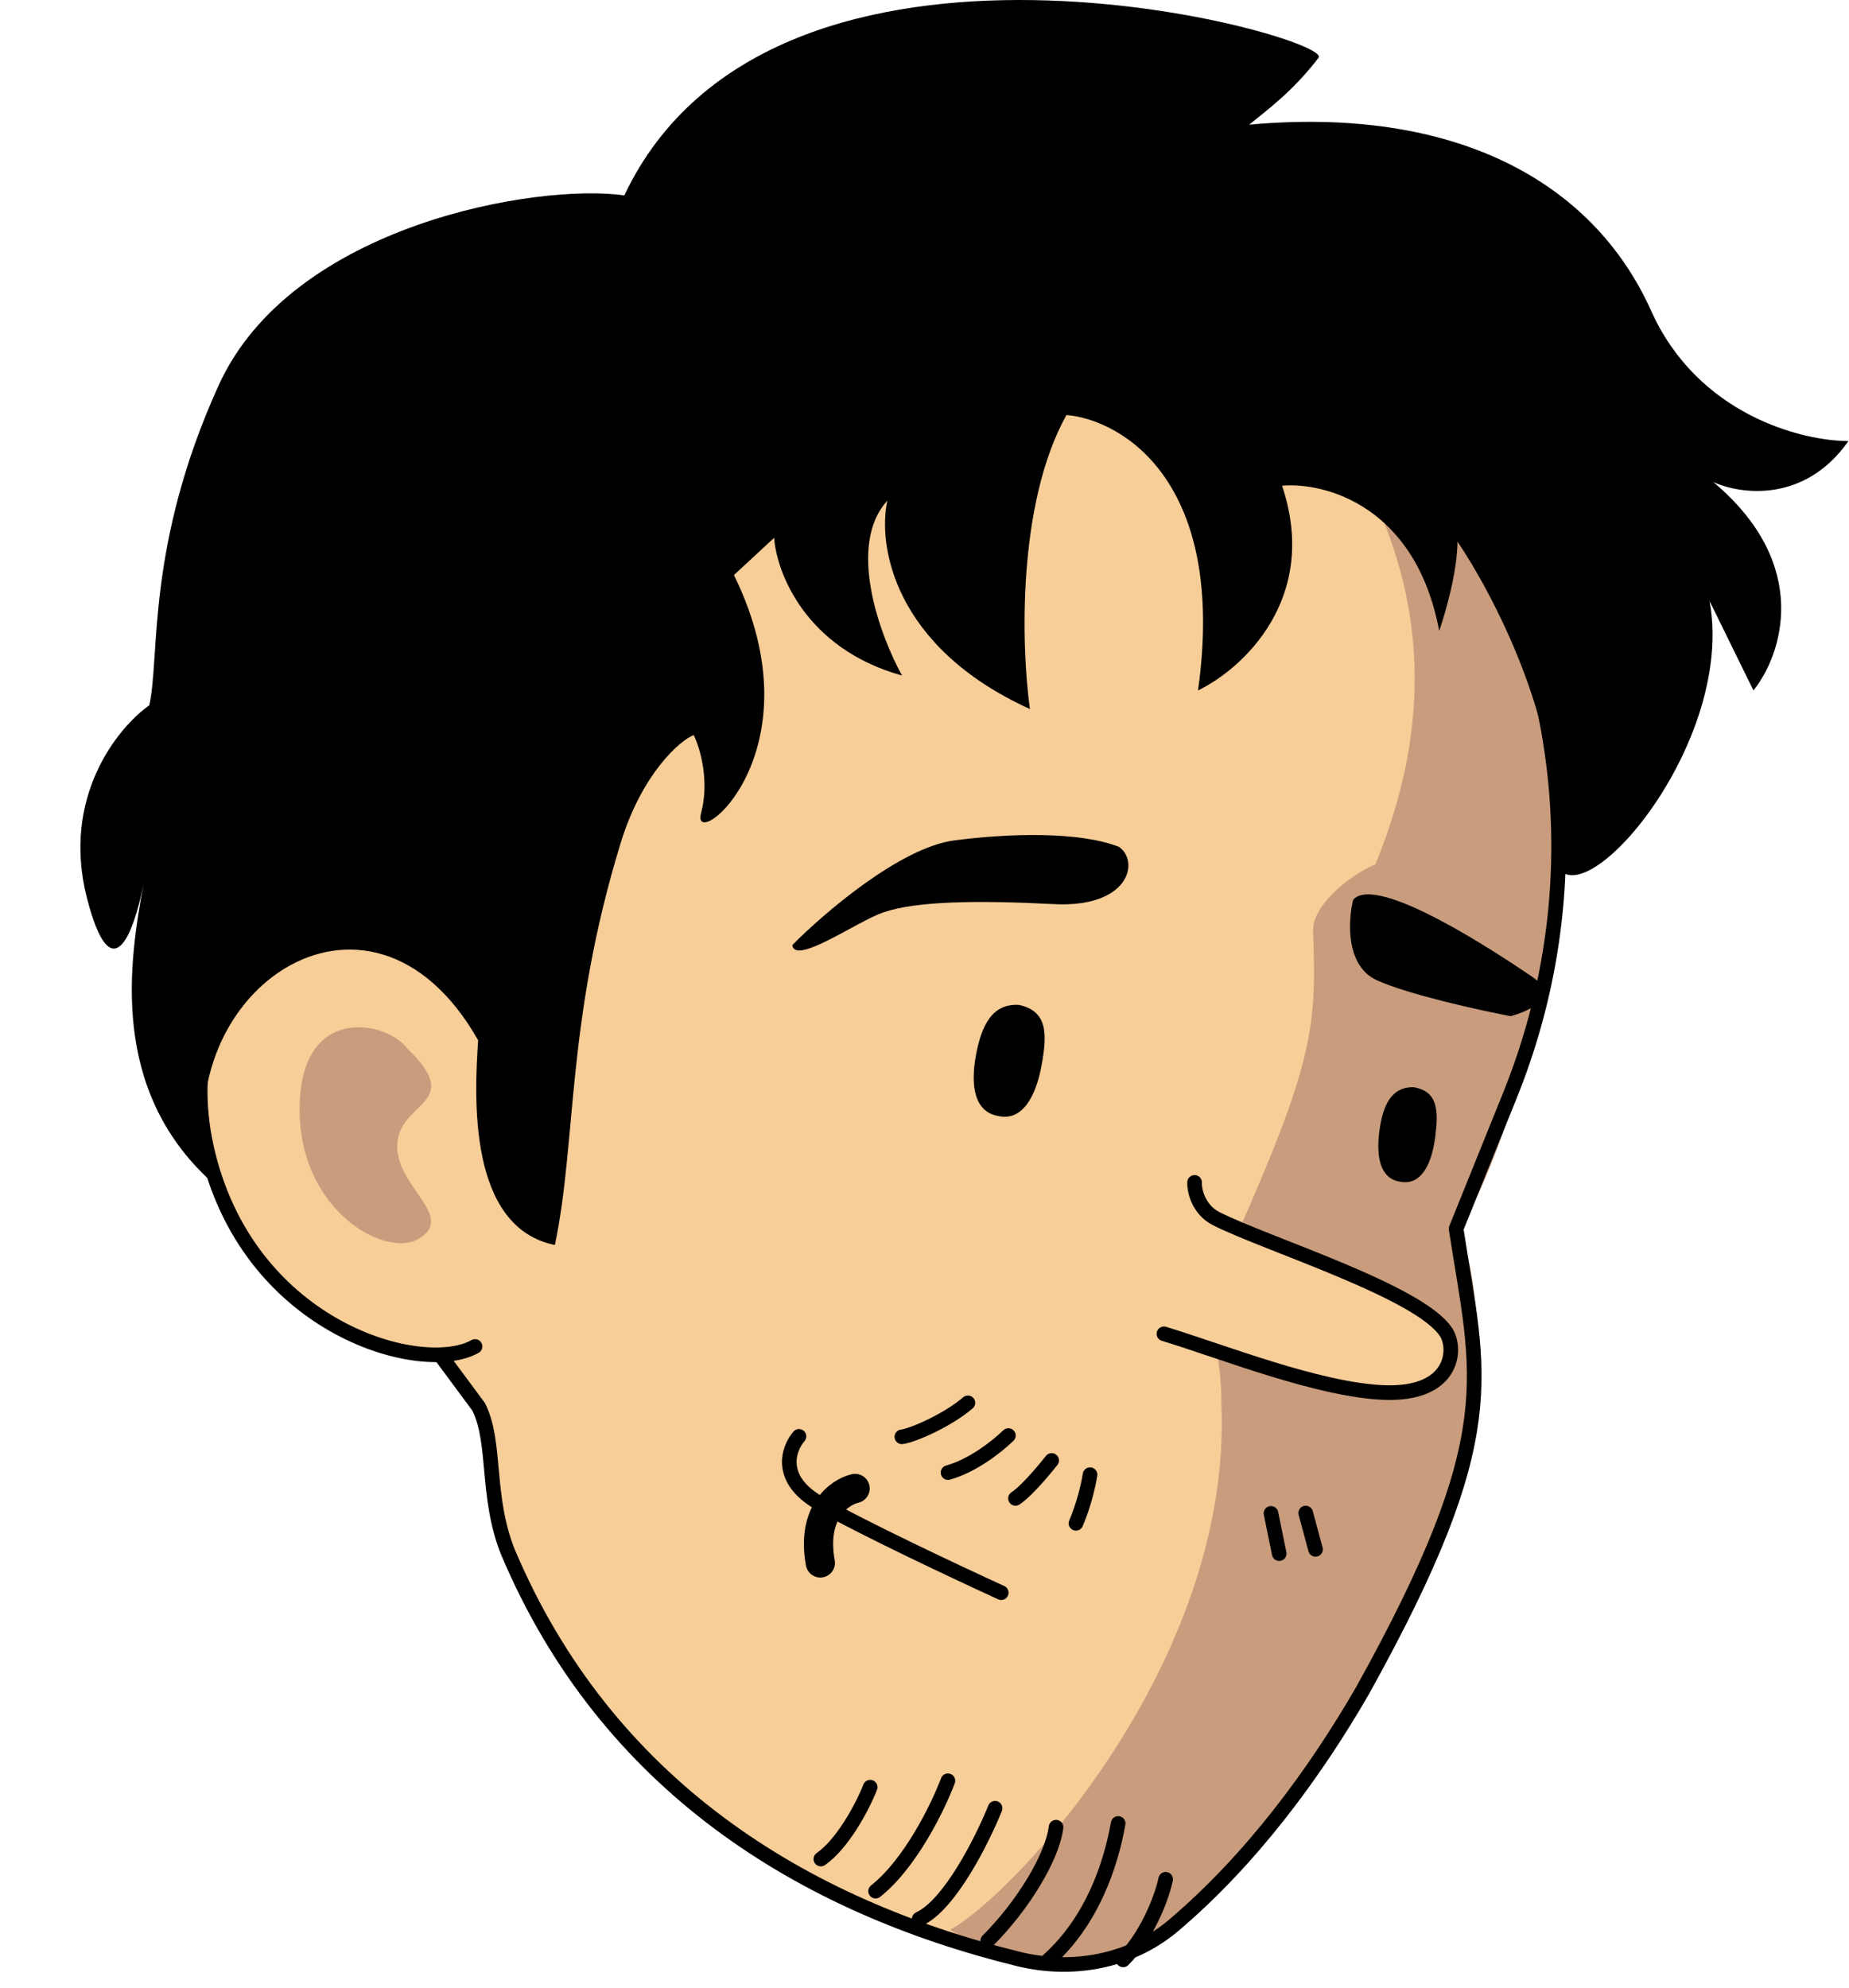 <svg width="253" height="272" viewBox="0 0 253 272" fill="none" xmlns="http://www.w3.org/2000/svg">
<path d="M199.24 168.132L206.596 149.911C227.395 98.39 197.68 40.373 143.739 27.052C113.996 19.708 82.52 27.793 60.02 48.585C25.868 80.144 20.959 132.355 48.629 169.727L65.5 192.513C67.951 197.41 66.45 204.78 69.5 212.376C82.984 244.28 109.755 260.765 139.292 268.039C146.777 269.883 154.753 268.376 160.613 263.368C186.055 241.627 208.362 198.412 199.24 168.132Z" fill="#F7CD98"/>
<path d="M188.203 118.256C199.048 91.823 191.716 72.188 181.681 57C226.337 73.706 214.347 142.334 199.787 168.295C203.256 178.5 201.918 189.385 201.751 195.206C196.733 223.05 166.126 261.019 156.593 266.081C149.46 269.869 135.018 267.438 130 264.056C138.53 259.5 168.635 227.606 167.13 192.169C167.13 182.55 164.042 180.55 167 174C179.847 145.55 180.164 141.175 179.674 127.369C179.553 123.972 184.522 119.83 188.203 118.256Z" fill="#C89C7C"/>
<path d="M199.24 168.132L206.596 149.911C227.395 98.39 197.68 40.373 143.739 27.052C113.996 19.708 82.52 27.793 60.02 48.585C25.868 80.144 20.959 132.355 48.629 169.727L65.5 192.513C67.951 197.41 66.45 204.78 69.5 212.376C82.991 244.296 109.783 260.781 139.338 268.051C146.795 269.885 154.761 268.405 160.616 263.435C171.197 254.453 179.903 242.683 186.5 231.219C206 196.078 202.345 188.388 199.24 168.132Z" stroke="black" stroke-width="2" stroke-linecap="round" stroke-linejoin="round"/>
<path d="M28.512 158.096C22.53 134.205 42 117.647 61.411 131.5L65 184.242C57.822 188.299 34.493 181.988 28.512 158.096Z" fill="#F7CD98"/>
<path d="M61.411 131.5C41.5 117.138 22.53 134.205 28.512 158.096C34.493 181.988 57.822 188.299 65 184.242" stroke="black" stroke-width="2" stroke-linecap="round" stroke-linejoin="round"/>
<path d="M41.096 149.706C42.157 137.527 53.037 139.855 55.691 143.438C63.651 151.05 54.806 150.602 54.364 156.423C53.922 162.244 62.324 166.274 57.459 169.409C52.594 172.543 39.769 164.931 41.096 149.706Z" fill="#C89C7C"/>
<path d="M132.438 191.955C129.686 194.328 124.891 196.429 123.401 196.604M173.91 207.08L175.037 212.587M178.662 207.035L180.004 212.004M137.977 196.431C136.162 198.182 132.914 200.614 129.718 201.502M143.899 199.837C143.899 199.837 140.823 203.787 138.95 205.032M149.152 201.784C148.56 205.442 147.222 208.443 147.222 208.443" stroke="black" stroke-width="2" stroke-linecap="round" stroke-linejoin="round"/>
<path d="M130.591 114.995C123.206 115.955 112.727 124.946 108.411 129.321C108.764 132.136 117.281 126.07 120.88 124.839C125.378 123.301 133.701 123.172 144.193 123.714C154.514 124.248 155.972 117.892 153.114 115.88C147.632 113.732 137.976 114.035 130.591 114.995Z" fill="black"/>
<path d="M188.407 134.138C184.099 132.187 184.446 125.974 185.158 123.112C188.348 119.498 204.62 130.24 209.596 133.618C213.576 136.32 209.316 138.363 206.689 139.046C202.39 138.223 192.715 136.089 188.407 134.138Z" fill="black"/>
<path d="M166.393 166.743C164.116 165.587 163.402 163.081 163.455 161.79L159.259 182.51C167.263 184.941 180.382 191.588 189.301 190.541C200.45 189.233 199.325 184.549 197.883 182.31C194.289 176.733 173.332 170.263 166.393 166.743Z" fill="#F7CD98"/>
<path d="M163.455 161.79C163.402 163.081 164.116 165.587 166.393 166.743C173.332 170.263 194.289 176.733 197.883 182.31C199.325 184.549 198.968 190.945 189.301 190.541C180.331 190.167 167.263 184.941 159.259 182.51" stroke="black" stroke-width="2" stroke-linecap="round" stroke-linejoin="round"/>
<path d="M109.323 196.543C107.876 198.212 106.393 202.368 112.036 205.645C117.68 208.922 131.03 215.203 137 217.933" stroke="black" stroke-width="2" stroke-linecap="round" stroke-linejoin="round"/>
<path d="M117 203.673C114.888 204.158 110.98 206.875 112.247 213.859" stroke="black" stroke-width="4" stroke-linecap="round" stroke-linejoin="round"/>
<path d="M119.069 244.545C117.892 247.534 115.199 252.374 112.314 254.383M129.702 243.67C128.408 247.122 124.618 254.976 119.807 258.774M136.158 247.43C134.45 251.68 129.98 260.664 125.766 262.591M144.5 250.019C144 254.093 140 260.714 135.154 265.562M153 249.51C152 255.112 149.5 262.751 143.501 268.171M159.5 257.149C158.836 260.228 156.685 265.178 153.681 268.179" stroke="black" stroke-width="2" stroke-linecap="round" stroke-linejoin="round"/>
<path class="eyes" d="M196.379 155.604C195.919 159.181 194.524 162.182 191.72 161.716C188.935 161.411 188.267 158.453 188.727 154.876C189.187 151.299 190.326 148.738 193.386 148.764C196.799 149.305 196.839 152.027 196.379 155.604Z" fill="black"/>
<path class="eyes" d="M142.52 145.764C141.757 149.964 139.924 153.43 136.641 152.716C133.371 152.193 132.764 148.657 133.528 144.457C134.291 140.257 135.794 137.296 139.407 137.505C143.404 138.343 143.284 141.563 142.52 145.764Z" fill="black"/>
<path d="M29.925 52.711C39.925 30.709 73.592 25.039 85.425 26.737C105.926 -16.553 182.596 5.05 180.425 7.893C176.925 12.477 173.425 15.023 170.925 17.06C198.925 14.514 217.925 24.7 225.925 42.525C232.325 56.785 246.592 60.35 252.925 60.35C246.925 68.906 238.092 67.65 234.425 65.953C248.025 77.361 243.759 89.719 239.925 94.473L233.925 82.25C237.925 104.15 210.925 132.161 212.425 113.826C213.625 99.158 204.259 81.231 199.425 74.101C199.425 78.175 197.759 83.948 196.925 86.324C193.725 69.212 181.259 65.953 175.425 66.462C180.625 81.944 169.925 91.587 163.925 94.473C167.925 65.953 153.592 57.464 145.925 56.785C139.125 69.008 139.759 88.701 140.925 97.019C122.125 88.463 120.092 74.441 121.425 68.499C115.825 74.611 120.425 87.003 123.425 92.436C110.225 88.769 106.259 78.345 105.925 73.592L100.425 78.685C112.425 103.131 94.425 116.882 95.925 111.28C97.125 106.798 95.759 102.282 94.925 100.584C93.092 101.264 87.855 105.803 84.925 115.354C77.425 139.8 78.925 156.098 75.925 170.358C63.925 167.913 64.925 149.816 65.425 142.347C50.425 115.863 21.925 136.235 28.925 161.7C14.895 148.954 17.73 131.387 19.625 121.061C18.266 127.836 15.252 135.795 11.925 122.993C8.325 109.141 16.092 99.566 20.425 96.51C21.925 89.889 19.925 74.712 29.925 52.711Z" fill="black"/>
</svg>

